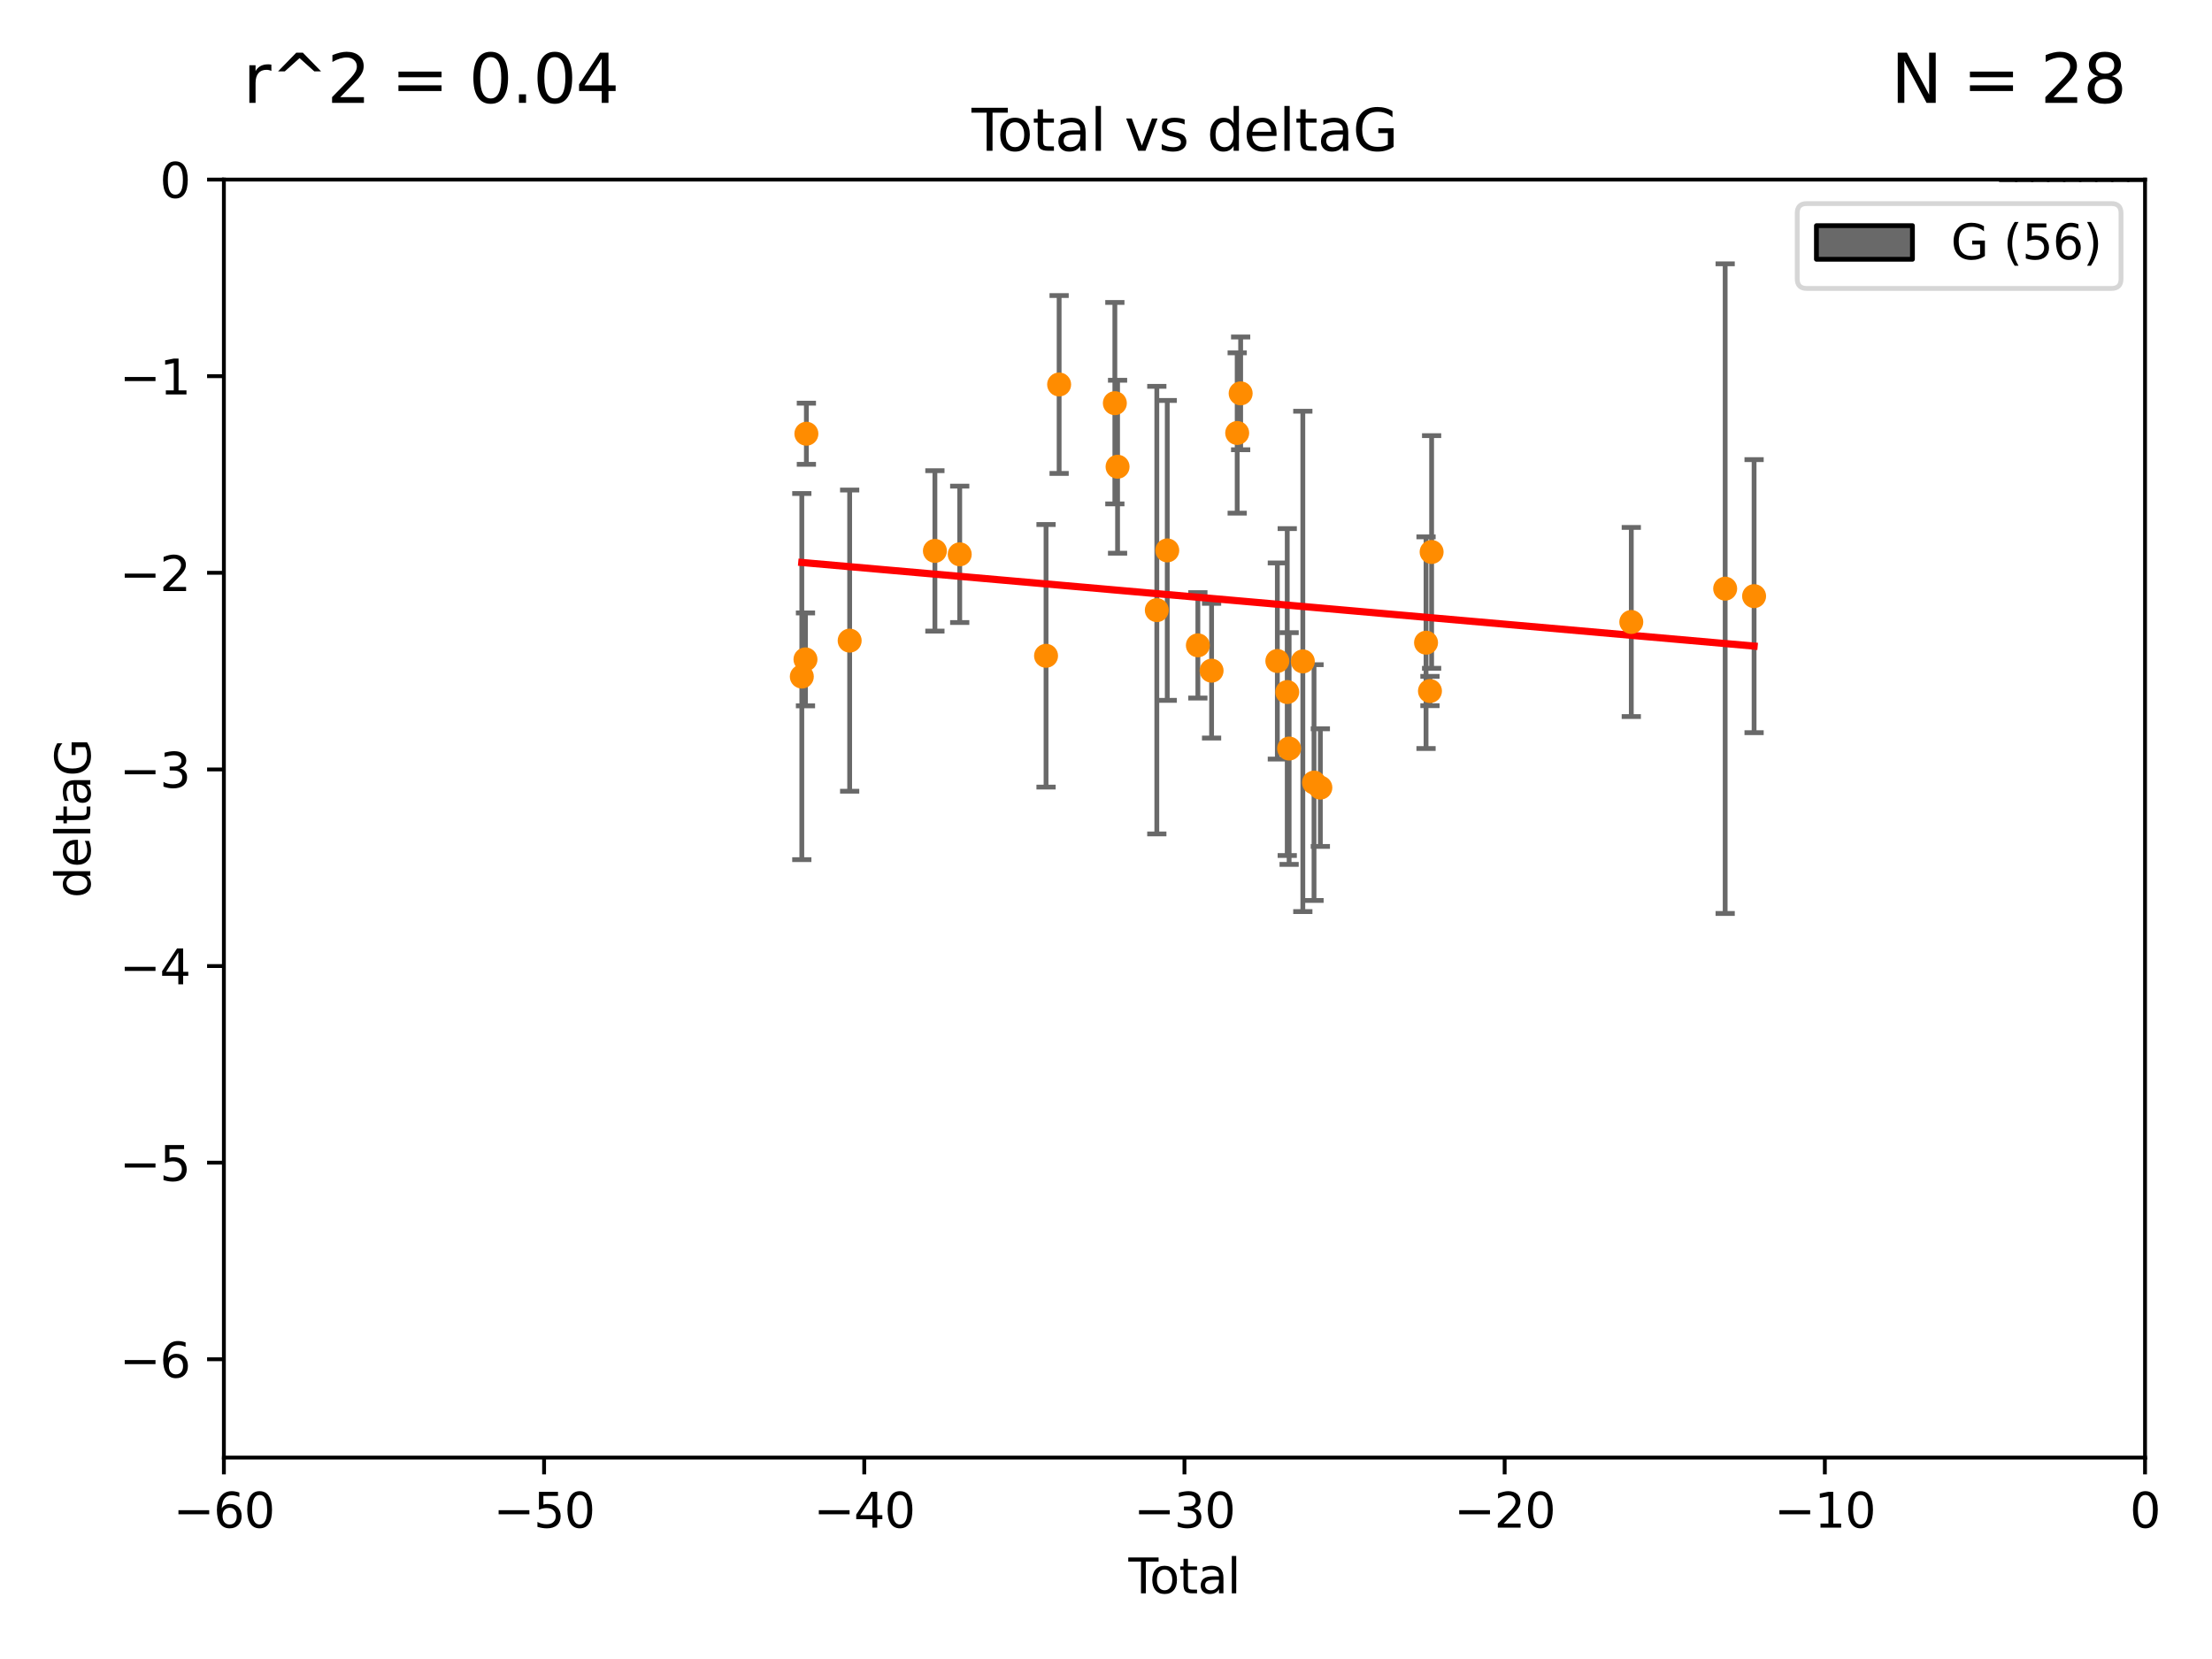 <?xml version="1.0" encoding="utf-8" standalone="no"?>
<!DOCTYPE svg PUBLIC "-//W3C//DTD SVG 1.1//EN"
  "http://www.w3.org/Graphics/SVG/1.1/DTD/svg11.dtd">
<svg xmlns:xlink="http://www.w3.org/1999/xlink" width="460.8pt" height="345.6pt" viewBox="0 0 460.8 345.6" xmlns="http://www.w3.org/2000/svg" version="1.1">
 <defs>
  <style type="text/css">*{stroke-linejoin: round; stroke-linecap: butt}</style>
 </defs>
 <g id="figure_1">
  <g id="patch_1">
   <path d="M 0 345.6 
L 460.8 345.6 
L 460.8 0 
L 0 0 
z
" style="fill: #ffffff"/>
  </g>
  <g id="axes_1">
   <g id="patch_2">
    <path d="M 46.64 303.64 
L 446.85 303.64 
L 446.85 37.411 
L 46.64 37.411 
z
" style="fill: #ffffff"/>
   </g>
   <g id="patch_3">
    <path d="M 416.675 37.411 
L 420.01 37.411 
L 420.01 37.411 
L 416.675 37.411 
z
" clip-path="url(#pc7386739c0)" style="fill: #696969; stroke: #000000; stroke-linejoin: miter"/>
   </g>
   <g id="patch_4">
    <path d="M 420.01 37.411 
L 423.345 37.411 
L 423.345 -1150.379 
L 420.01 -1150.379 
z
" clip-path="url(#pc7386739c0)" style="fill: #696969; stroke: #000000; stroke-linejoin: miter"/>
   </g>
   <g id="patch_5">
    <path d="M 423.345 37.411 
L 426.68 37.411 
L 426.68 -372.172 
L 423.345 -372.172 
z
" clip-path="url(#pc7386739c0)" style="fill: #696969; stroke: #000000; stroke-linejoin: miter"/>
   </g>
   <g id="patch_6">
    <path d="M 426.68 37.411 
L 430.015 37.411 
L 430.015 -167.38 
L 426.68 -167.38 
z
" clip-path="url(#pc7386739c0)" style="fill: #696969; stroke: #000000; stroke-linejoin: miter"/>
   </g>
   <g id="patch_7">
    <path d="M 430.015 37.411 
L 433.35 37.411 
L 433.35 -85.464 
L 430.015 -85.464 
z
" clip-path="url(#pc7386739c0)" style="fill: #696969; stroke: #000000; stroke-linejoin: miter"/>
   </g>
   <g id="patch_8">
    <path d="M 433.35 37.411 
L 436.685 37.411 
L 436.685 -44.505 
L 433.35 -44.505 
z
" clip-path="url(#pc7386739c0)" style="fill: #696969; stroke: #000000; stroke-linejoin: miter"/>
   </g>
   <g id="patch_9">
    <path d="M 436.685 37.411 
L 440.02 37.411 
L 440.02 -44.505 
L 436.685 -44.505 
z
" clip-path="url(#pc7386739c0)" style="fill: #696969; stroke: #000000; stroke-linejoin: miter"/>
   </g>
   <g id="patch_10">
    <path d="M 440.02 37.411 
L 443.355 37.411 
L 443.355 -44.505 
L 440.02 -44.505 
z
" clip-path="url(#pc7386739c0)" style="fill: #696969; stroke: #000000; stroke-linejoin: miter"/>
   </g>
   <g id="patch_11">
    <path d="M 443.355 37.411 
L 446.691 37.411 
L 446.691 -85.464 
L 443.355 -85.464 
z
" clip-path="url(#pc7386739c0)" style="fill: #696969; stroke: #000000; stroke-linejoin: miter"/>
   </g>
   <g id="PathCollection_1">
    <defs>
     <path id="m6aa4663d3b" d="M 0 1.118 
C 0.297 1.118 0.581 1 0.791 0.791 
C 1 0.581 1.118 0.297 1.118 0 
C 1.118 -0.297 1 -0.581 0.791 -0.791 
C 0.581 -1 0.297 -1.118 0 -1.118 
C -0.297 -1.118 -0.581 -1 -0.791 -0.791 
C -1 -0.581 -1.118 -0.297 -1.118 0 
C -1.118 0.297 -1 0.581 -0.791 0.791 
C -0.581 1 -0.297 1.118 0 1.118 
z
" style="stroke: #ff8c00"/>
    </defs>
    <g clip-path="url(#pc7386739c0)">
     <use xlink:href="#m6aa4663d3b" x="167.033" y="140.944" style="fill: #ff8c00; stroke: #ff8c00"/>
     <use xlink:href="#m6aa4663d3b" x="167.795" y="137.361" style="fill: #ff8c00; stroke: #ff8c00"/>
     <use xlink:href="#m6aa4663d3b" x="167.984" y="90.356" style="fill: #ff8c00; stroke: #ff8c00"/>
     <use xlink:href="#m6aa4663d3b" x="177" y="133.454" style="fill: #ff8c00; stroke: #ff8c00"/>
     <use xlink:href="#m6aa4663d3b" x="194.757" y="114.764" style="fill: #ff8c00; stroke: #ff8c00"/>
     <use xlink:href="#m6aa4663d3b" x="199.928" y="115.476" style="fill: #ff8c00; stroke: #ff8c00"/>
     <use xlink:href="#m6aa4663d3b" x="217.91" y="136.616" style="fill: #ff8c00; stroke: #ff8c00"/>
     <use xlink:href="#m6aa4663d3b" x="220.636" y="80.094" style="fill: #ff8c00; stroke: #ff8c00"/>
     <use xlink:href="#m6aa4663d3b" x="232.245" y="83.988" style="fill: #ff8c00; stroke: #ff8c00"/>
     <use xlink:href="#m6aa4663d3b" x="232.81" y="97.228" style="fill: #ff8c00; stroke: #ff8c00"/>
     <use xlink:href="#m6aa4663d3b" x="240.986" y="127.102" style="fill: #ff8c00; stroke: #ff8c00"/>
     <use xlink:href="#m6aa4663d3b" x="243.161" y="114.66" style="fill: #ff8c00; stroke: #ff8c00"/>
     <use xlink:href="#m6aa4663d3b" x="249.538" y="134.434" style="fill: #ff8c00; stroke: #ff8c00"/>
     <use xlink:href="#m6aa4663d3b" x="252.395" y="139.714" style="fill: #ff8c00; stroke: #ff8c00"/>
     <use xlink:href="#m6aa4663d3b" x="257.73" y="90.2" style="fill: #ff8c00; stroke: #ff8c00"/>
     <use xlink:href="#m6aa4663d3b" x="258.45" y="81.947" style="fill: #ff8c00; stroke: #ff8c00"/>
     <use xlink:href="#m6aa4663d3b" x="266.094" y="137.699" style="fill: #ff8c00; stroke: #ff8c00"/>
     <use xlink:href="#m6aa4663d3b" x="268.156" y="144.168" style="fill: #ff8c00; stroke: #ff8c00"/>
     <use xlink:href="#m6aa4663d3b" x="268.548" y="155.934" style="fill: #ff8c00; stroke: #ff8c00"/>
     <use xlink:href="#m6aa4663d3b" x="271.402" y="137.783" style="fill: #ff8c00; stroke: #ff8c00"/>
     <use xlink:href="#m6aa4663d3b" x="273.735" y="163.027" style="fill: #ff8c00; stroke: #ff8c00"/>
     <use xlink:href="#m6aa4663d3b" x="275.053" y="164.072" style="fill: #ff8c00; stroke: #ff8c00"/>
     <use xlink:href="#m6aa4663d3b" x="297.07" y="133.882" style="fill: #ff8c00; stroke: #ff8c00"/>
     <use xlink:href="#m6aa4663d3b" x="297.887" y="143.954" style="fill: #ff8c00; stroke: #ff8c00"/>
     <use xlink:href="#m6aa4663d3b" x="298.231" y="114.987" style="fill: #ff8c00; stroke: #ff8c00"/>
     <use xlink:href="#m6aa4663d3b" x="339.829" y="129.571" style="fill: #ff8c00; stroke: #ff8c00"/>
     <use xlink:href="#m6aa4663d3b" x="359.384" y="122.627" style="fill: #ff8c00; stroke: #ff8c00"/>
     <use xlink:href="#m6aa4663d3b" x="365.409" y="124.187" style="fill: #ff8c00; stroke: #ff8c00"/>
    </g>
   </g>
   <g id="matplotlib.axis_1">
    <g id="xtick_1">
     <g id="line2d_1">
      <defs>
       <path id="m1c0cbd591f" d="M 0 0 
L 0 3.5 
" style="stroke: #000000; stroke-width: 0.8"/>
      </defs>
      <g>
       <use xlink:href="#m1c0cbd591f" x="46.64" y="303.64" style="stroke: #000000; stroke-width: 0.8"/>
      </g>
     </g>
     <g id="text_1">
      <!-- −60 -->
      <g transform="translate(36.088 318.238)scale(0.1 -0.1)">
       <defs>
        <path id="DejaVuSans-2212" d="M 678 2272 
L 4684 2272 
L 4684 1741 
L 678 1741 
L 678 2272 
z
" transform="scale(0.016)"/>
        <path id="DejaVuSans-36" d="M 2113 2584 
Q 1688 2584 1439 2293 
Q 1191 2003 1191 1497 
Q 1191 994 1439 701 
Q 1688 409 2113 409 
Q 2538 409 2786 701 
Q 3034 994 3034 1497 
Q 3034 2003 2786 2293 
Q 2538 2584 2113 2584 
z
M 3366 4563 
L 3366 3988 
Q 3128 4100 2886 4159 
Q 2644 4219 2406 4219 
Q 1781 4219 1451 3797 
Q 1122 3375 1075 2522 
Q 1259 2794 1537 2939 
Q 1816 3084 2150 3084 
Q 2853 3084 3261 2657 
Q 3669 2231 3669 1497 
Q 3669 778 3244 343 
Q 2819 -91 2113 -91 
Q 1303 -91 875 529 
Q 447 1150 447 2328 
Q 447 3434 972 4092 
Q 1497 4750 2381 4750 
Q 2619 4750 2861 4703 
Q 3103 4656 3366 4563 
z
" transform="scale(0.016)"/>
        <path id="DejaVuSans-30" d="M 2034 4250 
Q 1547 4250 1301 3770 
Q 1056 3291 1056 2328 
Q 1056 1369 1301 889 
Q 1547 409 2034 409 
Q 2525 409 2770 889 
Q 3016 1369 3016 2328 
Q 3016 3291 2770 3770 
Q 2525 4250 2034 4250 
z
M 2034 4750 
Q 2819 4750 3233 4129 
Q 3647 3509 3647 2328 
Q 3647 1150 3233 529 
Q 2819 -91 2034 -91 
Q 1250 -91 836 529 
Q 422 1150 422 2328 
Q 422 3509 836 4129 
Q 1250 4750 2034 4750 
z
" transform="scale(0.016)"/>
       </defs>
       <use xlink:href="#DejaVuSans-2212"/>
       <use xlink:href="#DejaVuSans-36" x="83.789"/>
       <use xlink:href="#DejaVuSans-30" x="147.412"/>
      </g>
     </g>
    </g>
    <g id="xtick_2">
     <g id="line2d_2">
      <g>
       <use xlink:href="#m1c0cbd591f" x="113.342" y="303.64" style="stroke: #000000; stroke-width: 0.8"/>
      </g>
     </g>
     <g id="text_2">
      <!-- −50 -->
      <g transform="translate(102.789 318.238)scale(0.1 -0.1)">
       <defs>
        <path id="DejaVuSans-35" d="M 691 4666 
L 3169 4666 
L 3169 4134 
L 1269 4134 
L 1269 2991 
Q 1406 3038 1543 3061 
Q 1681 3084 1819 3084 
Q 2600 3084 3056 2656 
Q 3513 2228 3513 1497 
Q 3513 744 3044 326 
Q 2575 -91 1722 -91 
Q 1428 -91 1123 -41 
Q 819 9 494 109 
L 494 744 
Q 775 591 1075 516 
Q 1375 441 1709 441 
Q 2250 441 2565 725 
Q 2881 1009 2881 1497 
Q 2881 1984 2565 2268 
Q 2250 2553 1709 2553 
Q 1456 2553 1204 2497 
Q 953 2441 691 2322 
L 691 4666 
z
" transform="scale(0.016)"/>
       </defs>
       <use xlink:href="#DejaVuSans-2212"/>
       <use xlink:href="#DejaVuSans-35" x="83.789"/>
       <use xlink:href="#DejaVuSans-30" x="147.412"/>
      </g>
     </g>
    </g>
    <g id="xtick_3">
     <g id="line2d_3">
      <g>
       <use xlink:href="#m1c0cbd591f" x="180.043" y="303.64" style="stroke: #000000; stroke-width: 0.8"/>
      </g>
     </g>
     <g id="text_3">
      <!-- −40 -->
      <g transform="translate(169.491 318.238)scale(0.1 -0.1)">
       <defs>
        <path id="DejaVuSans-34" d="M 2419 4116 
L 825 1625 
L 2419 1625 
L 2419 4116 
z
M 2253 4666 
L 3047 4666 
L 3047 1625 
L 3713 1625 
L 3713 1100 
L 3047 1100 
L 3047 0 
L 2419 0 
L 2419 1100 
L 313 1100 
L 313 1709 
L 2253 4666 
z
" transform="scale(0.016)"/>
       </defs>
       <use xlink:href="#DejaVuSans-2212"/>
       <use xlink:href="#DejaVuSans-34" x="83.789"/>
       <use xlink:href="#DejaVuSans-30" x="147.412"/>
      </g>
     </g>
    </g>
    <g id="xtick_4">
     <g id="line2d_4">
      <g>
       <use xlink:href="#m1c0cbd591f" x="246.745" y="303.64" style="stroke: #000000; stroke-width: 0.8"/>
      </g>
     </g>
     <g id="text_4">
      <!-- −30 -->
      <g transform="translate(236.193 318.238)scale(0.1 -0.1)">
       <defs>
        <path id="DejaVuSans-33" d="M 2597 2516 
Q 3050 2419 3304 2112 
Q 3559 1806 3559 1356 
Q 3559 666 3084 287 
Q 2609 -91 1734 -91 
Q 1441 -91 1130 -33 
Q 819 25 488 141 
L 488 750 
Q 750 597 1062 519 
Q 1375 441 1716 441 
Q 2309 441 2620 675 
Q 2931 909 2931 1356 
Q 2931 1769 2642 2001 
Q 2353 2234 1838 2234 
L 1294 2234 
L 1294 2753 
L 1863 2753 
Q 2328 2753 2575 2939 
Q 2822 3125 2822 3475 
Q 2822 3834 2567 4026 
Q 2313 4219 1838 4219 
Q 1578 4219 1281 4162 
Q 984 4106 628 3988 
L 628 4550 
Q 988 4650 1302 4700 
Q 1616 4750 1894 4750 
Q 2613 4750 3031 4423 
Q 3450 4097 3450 3541 
Q 3450 3153 3228 2886 
Q 3006 2619 2597 2516 
z
" transform="scale(0.016)"/>
       </defs>
       <use xlink:href="#DejaVuSans-2212"/>
       <use xlink:href="#DejaVuSans-33" x="83.789"/>
       <use xlink:href="#DejaVuSans-30" x="147.412"/>
      </g>
     </g>
    </g>
    <g id="xtick_5">
     <g id="line2d_5">
      <g>
       <use xlink:href="#m1c0cbd591f" x="313.447" y="303.64" style="stroke: #000000; stroke-width: 0.8"/>
      </g>
     </g>
     <g id="text_5">
      <!-- −20 -->
      <g transform="translate(302.894 318.238)scale(0.1 -0.1)">
       <defs>
        <path id="DejaVuSans-32" d="M 1228 531 
L 3431 531 
L 3431 0 
L 469 0 
L 469 531 
Q 828 903 1448 1529 
Q 2069 2156 2228 2338 
Q 2531 2678 2651 2914 
Q 2772 3150 2772 3378 
Q 2772 3750 2511 3984 
Q 2250 4219 1831 4219 
Q 1534 4219 1204 4116 
Q 875 4013 500 3803 
L 500 4441 
Q 881 4594 1212 4672 
Q 1544 4750 1819 4750 
Q 2544 4750 2975 4387 
Q 3406 4025 3406 3419 
Q 3406 3131 3298 2873 
Q 3191 2616 2906 2266 
Q 2828 2175 2409 1742 
Q 1991 1309 1228 531 
z
" transform="scale(0.016)"/>
       </defs>
       <use xlink:href="#DejaVuSans-2212"/>
       <use xlink:href="#DejaVuSans-32" x="83.789"/>
       <use xlink:href="#DejaVuSans-30" x="147.412"/>
      </g>
     </g>
    </g>
    <g id="xtick_6">
     <g id="line2d_6">
      <g>
       <use xlink:href="#m1c0cbd591f" x="380.148" y="303.64" style="stroke: #000000; stroke-width: 0.8"/>
      </g>
     </g>
     <g id="text_6">
      <!-- −10 -->
      <g transform="translate(369.596 318.238)scale(0.1 -0.1)">
       <defs>
        <path id="DejaVuSans-31" d="M 794 531 
L 1825 531 
L 1825 4091 
L 703 3866 
L 703 4441 
L 1819 4666 
L 2450 4666 
L 2450 531 
L 3481 531 
L 3481 0 
L 794 0 
L 794 531 
z
" transform="scale(0.016)"/>
       </defs>
       <use xlink:href="#DejaVuSans-2212"/>
       <use xlink:href="#DejaVuSans-31" x="83.789"/>
       <use xlink:href="#DejaVuSans-30" x="147.412"/>
      </g>
     </g>
    </g>
    <g id="xtick_7">
     <g id="line2d_7">
      <g>
       <use xlink:href="#m1c0cbd591f" x="446.85" y="303.64" style="stroke: #000000; stroke-width: 0.8"/>
      </g>
     </g>
     <g id="text_7">
      <!-- 0 -->
      <g transform="translate(443.669 318.238)scale(0.1 -0.1)">
       <use xlink:href="#DejaVuSans-30"/>
      </g>
     </g>
    </g>
    <g id="text_8">
     <!-- Total -->
     <g transform="translate(235.068 331.917)scale(0.1 -0.1)">
      <defs>
       <path id="DejaVuSans-54" d="M -19 4666 
L 3928 4666 
L 3928 4134 
L 2272 4134 
L 2272 0 
L 1638 0 
L 1638 4134 
L -19 4134 
L -19 4666 
z
" transform="scale(0.016)"/>
       <path id="DejaVuSans-6f" d="M 1959 3097 
Q 1497 3097 1228 2736 
Q 959 2375 959 1747 
Q 959 1119 1226 758 
Q 1494 397 1959 397 
Q 2419 397 2687 759 
Q 2956 1122 2956 1747 
Q 2956 2369 2687 2733 
Q 2419 3097 1959 3097 
z
M 1959 3584 
Q 2709 3584 3137 3096 
Q 3566 2609 3566 1747 
Q 3566 888 3137 398 
Q 2709 -91 1959 -91 
Q 1206 -91 779 398 
Q 353 888 353 1747 
Q 353 2609 779 3096 
Q 1206 3584 1959 3584 
z
" transform="scale(0.016)"/>
       <path id="DejaVuSans-74" d="M 1172 4494 
L 1172 3500 
L 2356 3500 
L 2356 3053 
L 1172 3053 
L 1172 1153 
Q 1172 725 1289 603 
Q 1406 481 1766 481 
L 2356 481 
L 2356 0 
L 1766 0 
Q 1100 0 847 248 
Q 594 497 594 1153 
L 594 3053 
L 172 3053 
L 172 3500 
L 594 3500 
L 594 4494 
L 1172 4494 
z
" transform="scale(0.016)"/>
       <path id="DejaVuSans-61" d="M 2194 1759 
Q 1497 1759 1228 1600 
Q 959 1441 959 1056 
Q 959 750 1161 570 
Q 1363 391 1709 391 
Q 2188 391 2477 730 
Q 2766 1069 2766 1631 
L 2766 1759 
L 2194 1759 
z
M 3341 1997 
L 3341 0 
L 2766 0 
L 2766 531 
Q 2569 213 2275 61 
Q 1981 -91 1556 -91 
Q 1019 -91 701 211 
Q 384 513 384 1019 
Q 384 1609 779 1909 
Q 1175 2209 1959 2209 
L 2766 2209 
L 2766 2266 
Q 2766 2663 2505 2880 
Q 2244 3097 1772 3097 
Q 1472 3097 1187 3025 
Q 903 2953 641 2809 
L 641 3341 
Q 956 3463 1253 3523 
Q 1550 3584 1831 3584 
Q 2591 3584 2966 3190 
Q 3341 2797 3341 1997 
z
" transform="scale(0.016)"/>
       <path id="DejaVuSans-6c" d="M 603 4863 
L 1178 4863 
L 1178 0 
L 603 0 
L 603 4863 
z
" transform="scale(0.016)"/>
      </defs>
      <use xlink:href="#DejaVuSans-54"/>
      <use xlink:href="#DejaVuSans-6f" x="44.084"/>
      <use xlink:href="#DejaVuSans-74" x="105.266"/>
      <use xlink:href="#DejaVuSans-61" x="144.475"/>
      <use xlink:href="#DejaVuSans-6c" x="205.754"/>
     </g>
    </g>
   </g>
   <g id="matplotlib.axis_2">
    <g id="ytick_1">
     <g id="line2d_8">
      <defs>
       <path id="m660a57f9de" d="M 0 0 
L -3.5 0 
" style="stroke: #000000; stroke-width: 0.8"/>
      </defs>
      <g>
       <use xlink:href="#m660a57f9de" x="46.64" y="283.161" style="stroke: #000000; stroke-width: 0.8"/>
      </g>
     </g>
     <g id="text_9">
      <!-- −6 -->
      <g transform="translate(24.898 286.96)scale(0.1 -0.1)">
       <use xlink:href="#DejaVuSans-2212"/>
       <use xlink:href="#DejaVuSans-36" x="83.789"/>
      </g>
     </g>
    </g>
    <g id="ytick_2">
     <g id="line2d_9">
      <g>
       <use xlink:href="#m660a57f9de" x="46.64" y="242.203" style="stroke: #000000; stroke-width: 0.8"/>
      </g>
     </g>
     <g id="text_10">
      <!-- −5 -->
      <g transform="translate(24.898 246.002)scale(0.1 -0.1)">
       <use xlink:href="#DejaVuSans-2212"/>
       <use xlink:href="#DejaVuSans-35" x="83.789"/>
      </g>
     </g>
    </g>
    <g id="ytick_3">
     <g id="line2d_10">
      <g>
       <use xlink:href="#m660a57f9de" x="46.64" y="201.244" style="stroke: #000000; stroke-width: 0.8"/>
      </g>
     </g>
     <g id="text_11">
      <!-- −4 -->
      <g transform="translate(24.898 205.044)scale(0.1 -0.1)">
       <use xlink:href="#DejaVuSans-2212"/>
       <use xlink:href="#DejaVuSans-34" x="83.789"/>
      </g>
     </g>
    </g>
    <g id="ytick_4">
     <g id="line2d_11">
      <g>
       <use xlink:href="#m660a57f9de" x="46.64" y="160.286" style="stroke: #000000; stroke-width: 0.8"/>
      </g>
     </g>
     <g id="text_12">
      <!-- −3 -->
      <g transform="translate(24.898 164.085)scale(0.1 -0.1)">
       <use xlink:href="#DejaVuSans-2212"/>
       <use xlink:href="#DejaVuSans-33" x="83.789"/>
      </g>
     </g>
    </g>
    <g id="ytick_5">
     <g id="line2d_12">
      <g>
       <use xlink:href="#m660a57f9de" x="46.64" y="119.328" style="stroke: #000000; stroke-width: 0.8"/>
      </g>
     </g>
     <g id="text_13">
      <!-- −2 -->
      <g transform="translate(24.898 123.127)scale(0.1 -0.1)">
       <use xlink:href="#DejaVuSans-2212"/>
       <use xlink:href="#DejaVuSans-32" x="83.789"/>
      </g>
     </g>
    </g>
    <g id="ytick_6">
     <g id="line2d_13">
      <g>
       <use xlink:href="#m660a57f9de" x="46.64" y="78.369" style="stroke: #000000; stroke-width: 0.8"/>
      </g>
     </g>
     <g id="text_14">
      <!-- −1 -->
      <g transform="translate(24.898 82.169)scale(0.1 -0.1)">
       <use xlink:href="#DejaVuSans-2212"/>
       <use xlink:href="#DejaVuSans-31" x="83.789"/>
      </g>
     </g>
    </g>
    <g id="ytick_7">
     <g id="line2d_14">
      <g>
       <use xlink:href="#m660a57f9de" x="46.64" y="37.411" style="stroke: #000000; stroke-width: 0.8"/>
      </g>
     </g>
     <g id="text_15">
      <!-- 0 -->
      <g transform="translate(33.278 41.21)scale(0.1 -0.1)">
       <use xlink:href="#DejaVuSans-30"/>
      </g>
     </g>
    </g>
    <g id="text_16">
     <!-- deltaG -->
     <g transform="translate(18.818 187.064)rotate(-90)scale(0.1 -0.1)">
      <defs>
       <path id="DejaVuSans-64" d="M 2906 2969 
L 2906 4863 
L 3481 4863 
L 3481 0 
L 2906 0 
L 2906 525 
Q 2725 213 2448 61 
Q 2172 -91 1784 -91 
Q 1150 -91 751 415 
Q 353 922 353 1747 
Q 353 2572 751 3078 
Q 1150 3584 1784 3584 
Q 2172 3584 2448 3432 
Q 2725 3281 2906 2969 
z
M 947 1747 
Q 947 1113 1208 752 
Q 1469 391 1925 391 
Q 2381 391 2643 752 
Q 2906 1113 2906 1747 
Q 2906 2381 2643 2742 
Q 2381 3103 1925 3103 
Q 1469 3103 1208 2742 
Q 947 2381 947 1747 
z
" transform="scale(0.016)"/>
       <path id="DejaVuSans-65" d="M 3597 1894 
L 3597 1613 
L 953 1613 
Q 991 1019 1311 708 
Q 1631 397 2203 397 
Q 2534 397 2845 478 
Q 3156 559 3463 722 
L 3463 178 
Q 3153 47 2828 -22 
Q 2503 -91 2169 -91 
Q 1331 -91 842 396 
Q 353 884 353 1716 
Q 353 2575 817 3079 
Q 1281 3584 2069 3584 
Q 2775 3584 3186 3129 
Q 3597 2675 3597 1894 
z
M 3022 2063 
Q 3016 2534 2758 2815 
Q 2500 3097 2075 3097 
Q 1594 3097 1305 2825 
Q 1016 2553 972 2059 
L 3022 2063 
z
" transform="scale(0.016)"/>
       <path id="DejaVuSans-47" d="M 3809 666 
L 3809 1919 
L 2778 1919 
L 2778 2438 
L 4434 2438 
L 4434 434 
Q 4069 175 3628 42 
Q 3188 -91 2688 -91 
Q 1594 -91 976 548 
Q 359 1188 359 2328 
Q 359 3472 976 4111 
Q 1594 4750 2688 4750 
Q 3144 4750 3555 4637 
Q 3966 4525 4313 4306 
L 4313 3634 
Q 3963 3931 3569 4081 
Q 3175 4231 2741 4231 
Q 1884 4231 1454 3753 
Q 1025 3275 1025 2328 
Q 1025 1384 1454 906 
Q 1884 428 2741 428 
Q 3075 428 3337 486 
Q 3600 544 3809 666 
z
" transform="scale(0.016)"/>
      </defs>
      <use xlink:href="#DejaVuSans-64"/>
      <use xlink:href="#DejaVuSans-65" x="63.477"/>
      <use xlink:href="#DejaVuSans-6c" x="125"/>
      <use xlink:href="#DejaVuSans-74" x="152.783"/>
      <use xlink:href="#DejaVuSans-61" x="191.992"/>
      <use xlink:href="#DejaVuSans-47" x="253.271"/>
     </g>
    </g>
   </g>
   <g id="LineCollection_1">
    <path d="M 167.033 179.078 
L 167.033 102.809 
" clip-path="url(#pc7386739c0)" style="fill: none; stroke: #696969"/>
    <path d="M 167.795 147.037 
L 167.795 127.686 
" clip-path="url(#pc7386739c0)" style="fill: none; stroke: #696969"/>
    <path d="M 167.984 96.725 
L 167.984 83.987 
" clip-path="url(#pc7386739c0)" style="fill: none; stroke: #696969"/>
    <path d="M 177 164.824 
L 177 102.083 
" clip-path="url(#pc7386739c0)" style="fill: none; stroke: #696969"/>
    <path d="M 194.757 131.471 
L 194.757 98.056 
" clip-path="url(#pc7386739c0)" style="fill: none; stroke: #696969"/>
    <path d="M 199.928 129.683 
L 199.928 101.27 
" clip-path="url(#pc7386739c0)" style="fill: none; stroke: #696969"/>
    <path d="M 217.91 163.967 
L 217.91 109.266 
" clip-path="url(#pc7386739c0)" style="fill: none; stroke: #696969"/>
    <path d="M 220.636 98.622 
L 220.636 61.566 
" clip-path="url(#pc7386739c0)" style="fill: none; stroke: #696969"/>
    <path d="M 232.245 104.967 
L 232.245 63.009 
" clip-path="url(#pc7386739c0)" style="fill: none; stroke: #696969"/>
    <path d="M 232.81 115.243 
L 232.81 79.213 
" clip-path="url(#pc7386739c0)" style="fill: none; stroke: #696969"/>
    <path d="M 240.986 173.719 
L 240.986 80.484 
" clip-path="url(#pc7386739c0)" style="fill: none; stroke: #696969"/>
    <path d="M 243.161 145.895 
L 243.161 83.425 
" clip-path="url(#pc7386739c0)" style="fill: none; stroke: #696969"/>
    <path d="M 249.538 145.417 
L 249.538 123.45 
" clip-path="url(#pc7386739c0)" style="fill: none; stroke: #696969"/>
    <path d="M 252.395 153.746 
L 252.395 125.683 
" clip-path="url(#pc7386739c0)" style="fill: none; stroke: #696969"/>
    <path d="M 257.73 106.903 
L 257.73 73.497 
" clip-path="url(#pc7386739c0)" style="fill: none; stroke: #696969"/>
    <path d="M 258.45 93.693 
L 258.45 70.2 
" clip-path="url(#pc7386739c0)" style="fill: none; stroke: #696969"/>
    <path d="M 266.094 158.129 
L 266.094 117.269 
" clip-path="url(#pc7386739c0)" style="fill: none; stroke: #696969"/>
    <path d="M 268.156 178.218 
L 268.156 110.118 
" clip-path="url(#pc7386739c0)" style="fill: none; stroke: #696969"/>
    <path d="M 268.548 180.07 
L 268.548 131.798 
" clip-path="url(#pc7386739c0)" style="fill: none; stroke: #696969"/>
    <path d="M 271.402 189.901 
L 271.402 85.666 
" clip-path="url(#pc7386739c0)" style="fill: none; stroke: #696969"/>
    <path d="M 273.735 187.583 
L 273.735 138.47 
" clip-path="url(#pc7386739c0)" style="fill: none; stroke: #696969"/>
    <path d="M 275.053 176.324 
L 275.053 151.82 
" clip-path="url(#pc7386739c0)" style="fill: none; stroke: #696969"/>
    <path d="M 297.07 155.925 
L 297.07 111.839 
" clip-path="url(#pc7386739c0)" style="fill: none; stroke: #696969"/>
    <path d="M 297.887 147.011 
L 297.887 140.897 
" clip-path="url(#pc7386739c0)" style="fill: none; stroke: #696969"/>
    <path d="M 298.231 139.218 
L 298.231 90.757 
" clip-path="url(#pc7386739c0)" style="fill: none; stroke: #696969"/>
    <path d="M 339.829 149.267 
L 339.829 109.876 
" clip-path="url(#pc7386739c0)" style="fill: none; stroke: #696969"/>
    <path d="M 359.384 190.293 
L 359.384 54.962 
" clip-path="url(#pc7386739c0)" style="fill: none; stroke: #696969"/>
    <path d="M 365.409 152.628 
L 365.409 95.746 
" clip-path="url(#pc7386739c0)" style="fill: none; stroke: #696969"/>
   </g>
   <g id="line2d_15">
    <defs>
     <path id="mac01ba0d62" d="M 2 0 
L -2 -0 
" style="stroke: #696969"/>
    </defs>
    <g clip-path="url(#pc7386739c0)">
     <use xlink:href="#mac01ba0d62" x="167.033" y="179.078" style="fill: #696969; stroke: #696969"/>
     <use xlink:href="#mac01ba0d62" x="167.795" y="147.037" style="fill: #696969; stroke: #696969"/>
     <use xlink:href="#mac01ba0d62" x="167.984" y="96.725" style="fill: #696969; stroke: #696969"/>
     <use xlink:href="#mac01ba0d62" x="177" y="164.824" style="fill: #696969; stroke: #696969"/>
     <use xlink:href="#mac01ba0d62" x="194.757" y="131.471" style="fill: #696969; stroke: #696969"/>
     <use xlink:href="#mac01ba0d62" x="199.928" y="129.683" style="fill: #696969; stroke: #696969"/>
     <use xlink:href="#mac01ba0d62" x="217.91" y="163.967" style="fill: #696969; stroke: #696969"/>
     <use xlink:href="#mac01ba0d62" x="220.636" y="98.622" style="fill: #696969; stroke: #696969"/>
     <use xlink:href="#mac01ba0d62" x="232.245" y="104.967" style="fill: #696969; stroke: #696969"/>
     <use xlink:href="#mac01ba0d62" x="232.81" y="115.243" style="fill: #696969; stroke: #696969"/>
     <use xlink:href="#mac01ba0d62" x="240.986" y="173.719" style="fill: #696969; stroke: #696969"/>
     <use xlink:href="#mac01ba0d62" x="243.161" y="145.895" style="fill: #696969; stroke: #696969"/>
     <use xlink:href="#mac01ba0d62" x="249.538" y="145.417" style="fill: #696969; stroke: #696969"/>
     <use xlink:href="#mac01ba0d62" x="252.395" y="153.746" style="fill: #696969; stroke: #696969"/>
     <use xlink:href="#mac01ba0d62" x="257.73" y="106.903" style="fill: #696969; stroke: #696969"/>
     <use xlink:href="#mac01ba0d62" x="258.45" y="93.693" style="fill: #696969; stroke: #696969"/>
     <use xlink:href="#mac01ba0d62" x="266.094" y="158.129" style="fill: #696969; stroke: #696969"/>
     <use xlink:href="#mac01ba0d62" x="268.156" y="178.218" style="fill: #696969; stroke: #696969"/>
     <use xlink:href="#mac01ba0d62" x="268.548" y="180.07" style="fill: #696969; stroke: #696969"/>
     <use xlink:href="#mac01ba0d62" x="271.402" y="189.901" style="fill: #696969; stroke: #696969"/>
     <use xlink:href="#mac01ba0d62" x="273.735" y="187.583" style="fill: #696969; stroke: #696969"/>
     <use xlink:href="#mac01ba0d62" x="275.053" y="176.324" style="fill: #696969; stroke: #696969"/>
     <use xlink:href="#mac01ba0d62" x="297.07" y="155.925" style="fill: #696969; stroke: #696969"/>
     <use xlink:href="#mac01ba0d62" x="297.887" y="147.011" style="fill: #696969; stroke: #696969"/>
     <use xlink:href="#mac01ba0d62" x="298.231" y="139.218" style="fill: #696969; stroke: #696969"/>
     <use xlink:href="#mac01ba0d62" x="339.829" y="149.267" style="fill: #696969; stroke: #696969"/>
     <use xlink:href="#mac01ba0d62" x="359.384" y="190.293" style="fill: #696969; stroke: #696969"/>
     <use xlink:href="#mac01ba0d62" x="365.409" y="152.628" style="fill: #696969; stroke: #696969"/>
    </g>
   </g>
   <g id="line2d_16">
    <g clip-path="url(#pc7386739c0)">
     <use xlink:href="#mac01ba0d62" x="167.033" y="102.809" style="fill: #696969; stroke: #696969"/>
     <use xlink:href="#mac01ba0d62" x="167.795" y="127.686" style="fill: #696969; stroke: #696969"/>
     <use xlink:href="#mac01ba0d62" x="167.984" y="83.987" style="fill: #696969; stroke: #696969"/>
     <use xlink:href="#mac01ba0d62" x="177" y="102.083" style="fill: #696969; stroke: #696969"/>
     <use xlink:href="#mac01ba0d62" x="194.757" y="98.056" style="fill: #696969; stroke: #696969"/>
     <use xlink:href="#mac01ba0d62" x="199.928" y="101.27" style="fill: #696969; stroke: #696969"/>
     <use xlink:href="#mac01ba0d62" x="217.91" y="109.266" style="fill: #696969; stroke: #696969"/>
     <use xlink:href="#mac01ba0d62" x="220.636" y="61.566" style="fill: #696969; stroke: #696969"/>
     <use xlink:href="#mac01ba0d62" x="232.245" y="63.009" style="fill: #696969; stroke: #696969"/>
     <use xlink:href="#mac01ba0d62" x="232.81" y="79.213" style="fill: #696969; stroke: #696969"/>
     <use xlink:href="#mac01ba0d62" x="240.986" y="80.484" style="fill: #696969; stroke: #696969"/>
     <use xlink:href="#mac01ba0d62" x="243.161" y="83.425" style="fill: #696969; stroke: #696969"/>
     <use xlink:href="#mac01ba0d62" x="249.538" y="123.45" style="fill: #696969; stroke: #696969"/>
     <use xlink:href="#mac01ba0d62" x="252.395" y="125.683" style="fill: #696969; stroke: #696969"/>
     <use xlink:href="#mac01ba0d62" x="257.73" y="73.497" style="fill: #696969; stroke: #696969"/>
     <use xlink:href="#mac01ba0d62" x="258.45" y="70.2" style="fill: #696969; stroke: #696969"/>
     <use xlink:href="#mac01ba0d62" x="266.094" y="117.269" style="fill: #696969; stroke: #696969"/>
     <use xlink:href="#mac01ba0d62" x="268.156" y="110.118" style="fill: #696969; stroke: #696969"/>
     <use xlink:href="#mac01ba0d62" x="268.548" y="131.798" style="fill: #696969; stroke: #696969"/>
     <use xlink:href="#mac01ba0d62" x="271.402" y="85.666" style="fill: #696969; stroke: #696969"/>
     <use xlink:href="#mac01ba0d62" x="273.735" y="138.47" style="fill: #696969; stroke: #696969"/>
     <use xlink:href="#mac01ba0d62" x="275.053" y="151.82" style="fill: #696969; stroke: #696969"/>
     <use xlink:href="#mac01ba0d62" x="297.07" y="111.839" style="fill: #696969; stroke: #696969"/>
     <use xlink:href="#mac01ba0d62" x="297.887" y="140.897" style="fill: #696969; stroke: #696969"/>
     <use xlink:href="#mac01ba0d62" x="298.231" y="90.757" style="fill: #696969; stroke: #696969"/>
     <use xlink:href="#mac01ba0d62" x="339.829" y="109.876" style="fill: #696969; stroke: #696969"/>
     <use xlink:href="#mac01ba0d62" x="359.384" y="54.962" style="fill: #696969; stroke: #696969"/>
     <use xlink:href="#mac01ba0d62" x="365.409" y="95.746" style="fill: #696969; stroke: #696969"/>
    </g>
   </g>
   <g id="line2d_17">
    <path d="M 167.033 117.174 
L 167.795 117.241 
L 167.984 117.257 
L 177 118.049 
L 194.757 119.608 
L 199.928 120.062 
L 217.91 121.641 
L 220.636 121.881 
L 232.245 122.9 
L 232.81 122.95 
L 240.986 123.668 
L 243.161 123.859 
L 249.538 124.419 
L 252.395 124.669 
L 257.73 125.138 
L 258.45 125.201 
L 266.094 125.872 
L 268.156 126.053 
L 268.548 126.088 
L 271.402 126.339 
L 273.735 126.543 
L 275.053 126.659 
L 297.07 128.592 
L 297.887 128.664 
L 298.231 128.694 
L 339.829 132.347 
L 359.384 134.064 
L 365.409 134.593 
" clip-path="url(#pc7386739c0)" style="fill: none; stroke: #ff0000; stroke-width: 1.5; stroke-linecap: square"/>
   </g>
   <g id="line2d_18">
    <defs>
     <path id="m5fa4cb7d9c" d="M 0 2 
C 0.53 2 1.039 1.789 1.414 1.414 
C 1.789 1.039 2 0.53 2 0 
C 2 -0.53 1.789 -1.039 1.414 -1.414 
C 1.039 -1.789 0.53 -2 0 -2 
C -0.53 -2 -1.039 -1.789 -1.414 -1.414 
C -1.789 -1.039 -2 -0.53 -2 0 
C -2 0.53 -1.789 1.039 -1.414 1.414 
C -1.039 1.789 -0.53 2 0 2 
z
" style="stroke: #ff8c00"/>
    </defs>
    <g clip-path="url(#pc7386739c0)">
     <use xlink:href="#m5fa4cb7d9c" x="167.033" y="140.944" style="fill: #ff8c00; stroke: #ff8c00"/>
     <use xlink:href="#m5fa4cb7d9c" x="167.795" y="137.361" style="fill: #ff8c00; stroke: #ff8c00"/>
     <use xlink:href="#m5fa4cb7d9c" x="167.984" y="90.356" style="fill: #ff8c00; stroke: #ff8c00"/>
     <use xlink:href="#m5fa4cb7d9c" x="177" y="133.454" style="fill: #ff8c00; stroke: #ff8c00"/>
     <use xlink:href="#m5fa4cb7d9c" x="194.757" y="114.764" style="fill: #ff8c00; stroke: #ff8c00"/>
     <use xlink:href="#m5fa4cb7d9c" x="199.928" y="115.476" style="fill: #ff8c00; stroke: #ff8c00"/>
     <use xlink:href="#m5fa4cb7d9c" x="217.91" y="136.616" style="fill: #ff8c00; stroke: #ff8c00"/>
     <use xlink:href="#m5fa4cb7d9c" x="220.636" y="80.094" style="fill: #ff8c00; stroke: #ff8c00"/>
     <use xlink:href="#m5fa4cb7d9c" x="232.245" y="83.988" style="fill: #ff8c00; stroke: #ff8c00"/>
     <use xlink:href="#m5fa4cb7d9c" x="232.81" y="97.228" style="fill: #ff8c00; stroke: #ff8c00"/>
     <use xlink:href="#m5fa4cb7d9c" x="240.986" y="127.102" style="fill: #ff8c00; stroke: #ff8c00"/>
     <use xlink:href="#m5fa4cb7d9c" x="243.161" y="114.66" style="fill: #ff8c00; stroke: #ff8c00"/>
     <use xlink:href="#m5fa4cb7d9c" x="249.538" y="134.434" style="fill: #ff8c00; stroke: #ff8c00"/>
     <use xlink:href="#m5fa4cb7d9c" x="252.395" y="139.714" style="fill: #ff8c00; stroke: #ff8c00"/>
     <use xlink:href="#m5fa4cb7d9c" x="257.73" y="90.2" style="fill: #ff8c00; stroke: #ff8c00"/>
     <use xlink:href="#m5fa4cb7d9c" x="258.45" y="81.947" style="fill: #ff8c00; stroke: #ff8c00"/>
     <use xlink:href="#m5fa4cb7d9c" x="266.094" y="137.699" style="fill: #ff8c00; stroke: #ff8c00"/>
     <use xlink:href="#m5fa4cb7d9c" x="268.156" y="144.168" style="fill: #ff8c00; stroke: #ff8c00"/>
     <use xlink:href="#m5fa4cb7d9c" x="268.548" y="155.934" style="fill: #ff8c00; stroke: #ff8c00"/>
     <use xlink:href="#m5fa4cb7d9c" x="271.402" y="137.783" style="fill: #ff8c00; stroke: #ff8c00"/>
     <use xlink:href="#m5fa4cb7d9c" x="273.735" y="163.027" style="fill: #ff8c00; stroke: #ff8c00"/>
     <use xlink:href="#m5fa4cb7d9c" x="275.053" y="164.072" style="fill: #ff8c00; stroke: #ff8c00"/>
     <use xlink:href="#m5fa4cb7d9c" x="297.07" y="133.882" style="fill: #ff8c00; stroke: #ff8c00"/>
     <use xlink:href="#m5fa4cb7d9c" x="297.887" y="143.954" style="fill: #ff8c00; stroke: #ff8c00"/>
     <use xlink:href="#m5fa4cb7d9c" x="298.231" y="114.987" style="fill: #ff8c00; stroke: #ff8c00"/>
     <use xlink:href="#m5fa4cb7d9c" x="339.829" y="129.571" style="fill: #ff8c00; stroke: #ff8c00"/>
     <use xlink:href="#m5fa4cb7d9c" x="359.384" y="122.627" style="fill: #ff8c00; stroke: #ff8c00"/>
     <use xlink:href="#m5fa4cb7d9c" x="365.409" y="124.187" style="fill: #ff8c00; stroke: #ff8c00"/>
    </g>
   </g>
   <g id="patch_12">
    <path d="M 46.64 303.64 
L 46.64 37.411 
" style="fill: none; stroke: #000000; stroke-width: 0.8; stroke-linejoin: miter; stroke-linecap: square"/>
   </g>
   <g id="patch_13">
    <path d="M 446.85 303.64 
L 446.85 37.411 
" style="fill: none; stroke: #000000; stroke-width: 0.8; stroke-linejoin: miter; stroke-linecap: square"/>
   </g>
   <g id="patch_14">
    <path d="M 46.64 303.64 
L 446.85 303.64 
" style="fill: none; stroke: #000000; stroke-width: 0.8; stroke-linejoin: miter; stroke-linecap: square"/>
   </g>
   <g id="patch_15">
    <path d="M 46.64 37.411 
L 446.85 37.411 
" style="fill: none; stroke: #000000; stroke-width: 0.8; stroke-linejoin: miter; stroke-linecap: square"/>
   </g>
   <g id="text_17">
    <!-- N = 28 -->
    <g transform="translate(393.929 21.426)scale(0.14 -0.14)">
     <defs>
      <path id="DejaVuSans-4e" d="M 628 4666 
L 1478 4666 
L 3547 763 
L 3547 4666 
L 4159 4666 
L 4159 0 
L 3309 0 
L 1241 3903 
L 1241 0 
L 628 0 
L 628 4666 
z
" transform="scale(0.016)"/>
      <path id="DejaVuSans-20" transform="scale(0.016)"/>
      <path id="DejaVuSans-3d" d="M 678 2906 
L 4684 2906 
L 4684 2381 
L 678 2381 
L 678 2906 
z
M 678 1631 
L 4684 1631 
L 4684 1100 
L 678 1100 
L 678 1631 
z
" transform="scale(0.016)"/>
      <path id="DejaVuSans-38" d="M 2034 2216 
Q 1584 2216 1326 1975 
Q 1069 1734 1069 1313 
Q 1069 891 1326 650 
Q 1584 409 2034 409 
Q 2484 409 2743 651 
Q 3003 894 3003 1313 
Q 3003 1734 2745 1975 
Q 2488 2216 2034 2216 
z
M 1403 2484 
Q 997 2584 770 2862 
Q 544 3141 544 3541 
Q 544 4100 942 4425 
Q 1341 4750 2034 4750 
Q 2731 4750 3128 4425 
Q 3525 4100 3525 3541 
Q 3525 3141 3298 2862 
Q 3072 2584 2669 2484 
Q 3125 2378 3379 2068 
Q 3634 1759 3634 1313 
Q 3634 634 3220 271 
Q 2806 -91 2034 -91 
Q 1263 -91 848 271 
Q 434 634 434 1313 
Q 434 1759 690 2068 
Q 947 2378 1403 2484 
z
M 1172 3481 
Q 1172 3119 1398 2916 
Q 1625 2713 2034 2713 
Q 2441 2713 2670 2916 
Q 2900 3119 2900 3481 
Q 2900 3844 2670 4047 
Q 2441 4250 2034 4250 
Q 1625 4250 1398 4047 
Q 1172 3844 1172 3481 
z
" transform="scale(0.016)"/>
     </defs>
     <use xlink:href="#DejaVuSans-4e"/>
     <use xlink:href="#DejaVuSans-20" x="74.805"/>
     <use xlink:href="#DejaVuSans-3d" x="106.592"/>
     <use xlink:href="#DejaVuSans-20" x="190.381"/>
     <use xlink:href="#DejaVuSans-32" x="222.168"/>
     <use xlink:href="#DejaVuSans-38" x="285.791"/>
    </g>
   </g>
   <g id="text_18">
    <!-- r^2 = 0.04 -->
    <g transform="translate(50.642 21.426)scale(0.14 -0.14)">
     <defs>
      <path id="DejaVuSans-72" d="M 2631 2963 
Q 2534 3019 2420 3045 
Q 2306 3072 2169 3072 
Q 1681 3072 1420 2755 
Q 1159 2438 1159 1844 
L 1159 0 
L 581 0 
L 581 3500 
L 1159 3500 
L 1159 2956 
Q 1341 3275 1631 3429 
Q 1922 3584 2338 3584 
Q 2397 3584 2469 3576 
Q 2541 3569 2628 3553 
L 2631 2963 
z
" transform="scale(0.016)"/>
      <path id="DejaVuSans-5e" d="M 2988 4666 
L 4684 2925 
L 4056 2925 
L 2681 4159 
L 1306 2925 
L 678 2925 
L 2375 4666 
L 2988 4666 
z
" transform="scale(0.016)"/>
      <path id="DejaVuSans-2e" d="M 684 794 
L 1344 794 
L 1344 0 
L 684 0 
L 684 794 
z
" transform="scale(0.016)"/>
     </defs>
     <use xlink:href="#DejaVuSans-72"/>
     <use xlink:href="#DejaVuSans-5e" x="41.113"/>
     <use xlink:href="#DejaVuSans-32" x="124.902"/>
     <use xlink:href="#DejaVuSans-20" x="188.525"/>
     <use xlink:href="#DejaVuSans-3d" x="220.312"/>
     <use xlink:href="#DejaVuSans-20" x="304.102"/>
     <use xlink:href="#DejaVuSans-30" x="335.889"/>
     <use xlink:href="#DejaVuSans-2e" x="399.512"/>
     <use xlink:href="#DejaVuSans-30" x="431.299"/>
     <use xlink:href="#DejaVuSans-34" x="494.922"/>
    </g>
   </g>
   <g id="text_19">
    <!-- Total vs deltaG -->
    <g transform="translate(202.397 31.411)scale(0.12 -0.12)">
     <defs>
      <path id="DejaVuSans-76" d="M 191 3500 
L 800 3500 
L 1894 563 
L 2988 3500 
L 3597 3500 
L 2284 0 
L 1503 0 
L 191 3500 
z
" transform="scale(0.016)"/>
      <path id="DejaVuSans-73" d="M 2834 3397 
L 2834 2853 
Q 2591 2978 2328 3040 
Q 2066 3103 1784 3103 
Q 1356 3103 1142 2972 
Q 928 2841 928 2578 
Q 928 2378 1081 2264 
Q 1234 2150 1697 2047 
L 1894 2003 
Q 2506 1872 2764 1633 
Q 3022 1394 3022 966 
Q 3022 478 2636 193 
Q 2250 -91 1575 -91 
Q 1294 -91 989 -36 
Q 684 19 347 128 
L 347 722 
Q 666 556 975 473 
Q 1284 391 1588 391 
Q 1994 391 2212 530 
Q 2431 669 2431 922 
Q 2431 1156 2273 1281 
Q 2116 1406 1581 1522 
L 1381 1569 
Q 847 1681 609 1914 
Q 372 2147 372 2553 
Q 372 3047 722 3315 
Q 1072 3584 1716 3584 
Q 2034 3584 2315 3537 
Q 2597 3491 2834 3397 
z
" transform="scale(0.016)"/>
     </defs>
     <use xlink:href="#DejaVuSans-54"/>
     <use xlink:href="#DejaVuSans-6f" x="44.084"/>
     <use xlink:href="#DejaVuSans-74" x="105.266"/>
     <use xlink:href="#DejaVuSans-61" x="144.475"/>
     <use xlink:href="#DejaVuSans-6c" x="205.754"/>
     <use xlink:href="#DejaVuSans-20" x="233.537"/>
     <use xlink:href="#DejaVuSans-76" x="265.324"/>
     <use xlink:href="#DejaVuSans-73" x="324.504"/>
     <use xlink:href="#DejaVuSans-20" x="376.604"/>
     <use xlink:href="#DejaVuSans-64" x="408.391"/>
     <use xlink:href="#DejaVuSans-65" x="471.867"/>
     <use xlink:href="#DejaVuSans-6c" x="533.391"/>
     <use xlink:href="#DejaVuSans-74" x="561.174"/>
     <use xlink:href="#DejaVuSans-61" x="600.383"/>
     <use xlink:href="#DejaVuSans-47" x="661.662"/>
    </g>
   </g>
   <g id="legend_1">
    <g id="patch_16">
     <path d="M 376.395 60.089 
L 439.85 60.089 
Q 441.85 60.089 441.85 58.089 
L 441.85 44.411 
Q 441.85 42.411 439.85 42.411 
L 376.395 42.411 
Q 374.395 42.411 374.395 44.411 
L 374.395 58.089 
Q 374.395 60.089 376.395 60.089 
z
" style="fill: #ffffff; opacity: 0.8; stroke: #cccccc; stroke-linejoin: miter"/>
    </g>
    <g id="patch_17">
     <path d="M 378.395 54.01 
L 398.395 54.01 
L 398.395 47.01 
L 378.395 47.01 
z
" style="fill: #696969; stroke: #000000; stroke-linejoin: miter"/>
    </g>
    <g id="text_20">
     <!-- G (56) -->
     <g transform="translate(406.395 54.01)scale(0.1 -0.1)">
      <defs>
       <path id="DejaVuSans-28" d="M 1984 4856 
Q 1566 4138 1362 3434 
Q 1159 2731 1159 2009 
Q 1159 1288 1364 580 
Q 1569 -128 1984 -844 
L 1484 -844 
Q 1016 -109 783 600 
Q 550 1309 550 2009 
Q 550 2706 781 3412 
Q 1013 4119 1484 4856 
L 1984 4856 
z
" transform="scale(0.016)"/>
       <path id="DejaVuSans-29" d="M 513 4856 
L 1013 4856 
Q 1481 4119 1714 3412 
Q 1947 2706 1947 2009 
Q 1947 1309 1714 600 
Q 1481 -109 1013 -844 
L 513 -844 
Q 928 -128 1133 580 
Q 1338 1288 1338 2009 
Q 1338 2731 1133 3434 
Q 928 4138 513 4856 
z
" transform="scale(0.016)"/>
      </defs>
      <use xlink:href="#DejaVuSans-47"/>
      <use xlink:href="#DejaVuSans-20" x="77.49"/>
      <use xlink:href="#DejaVuSans-28" x="109.277"/>
      <use xlink:href="#DejaVuSans-35" x="148.291"/>
      <use xlink:href="#DejaVuSans-36" x="211.914"/>
      <use xlink:href="#DejaVuSans-29" x="275.537"/>
     </g>
    </g>
   </g>
  </g>
 </g>
 <defs>
  <clipPath id="pc7386739c0">
   <rect x="46.64" y="37.411" width="400.21" height="266.229"/>
  </clipPath>
 </defs>
</svg>
